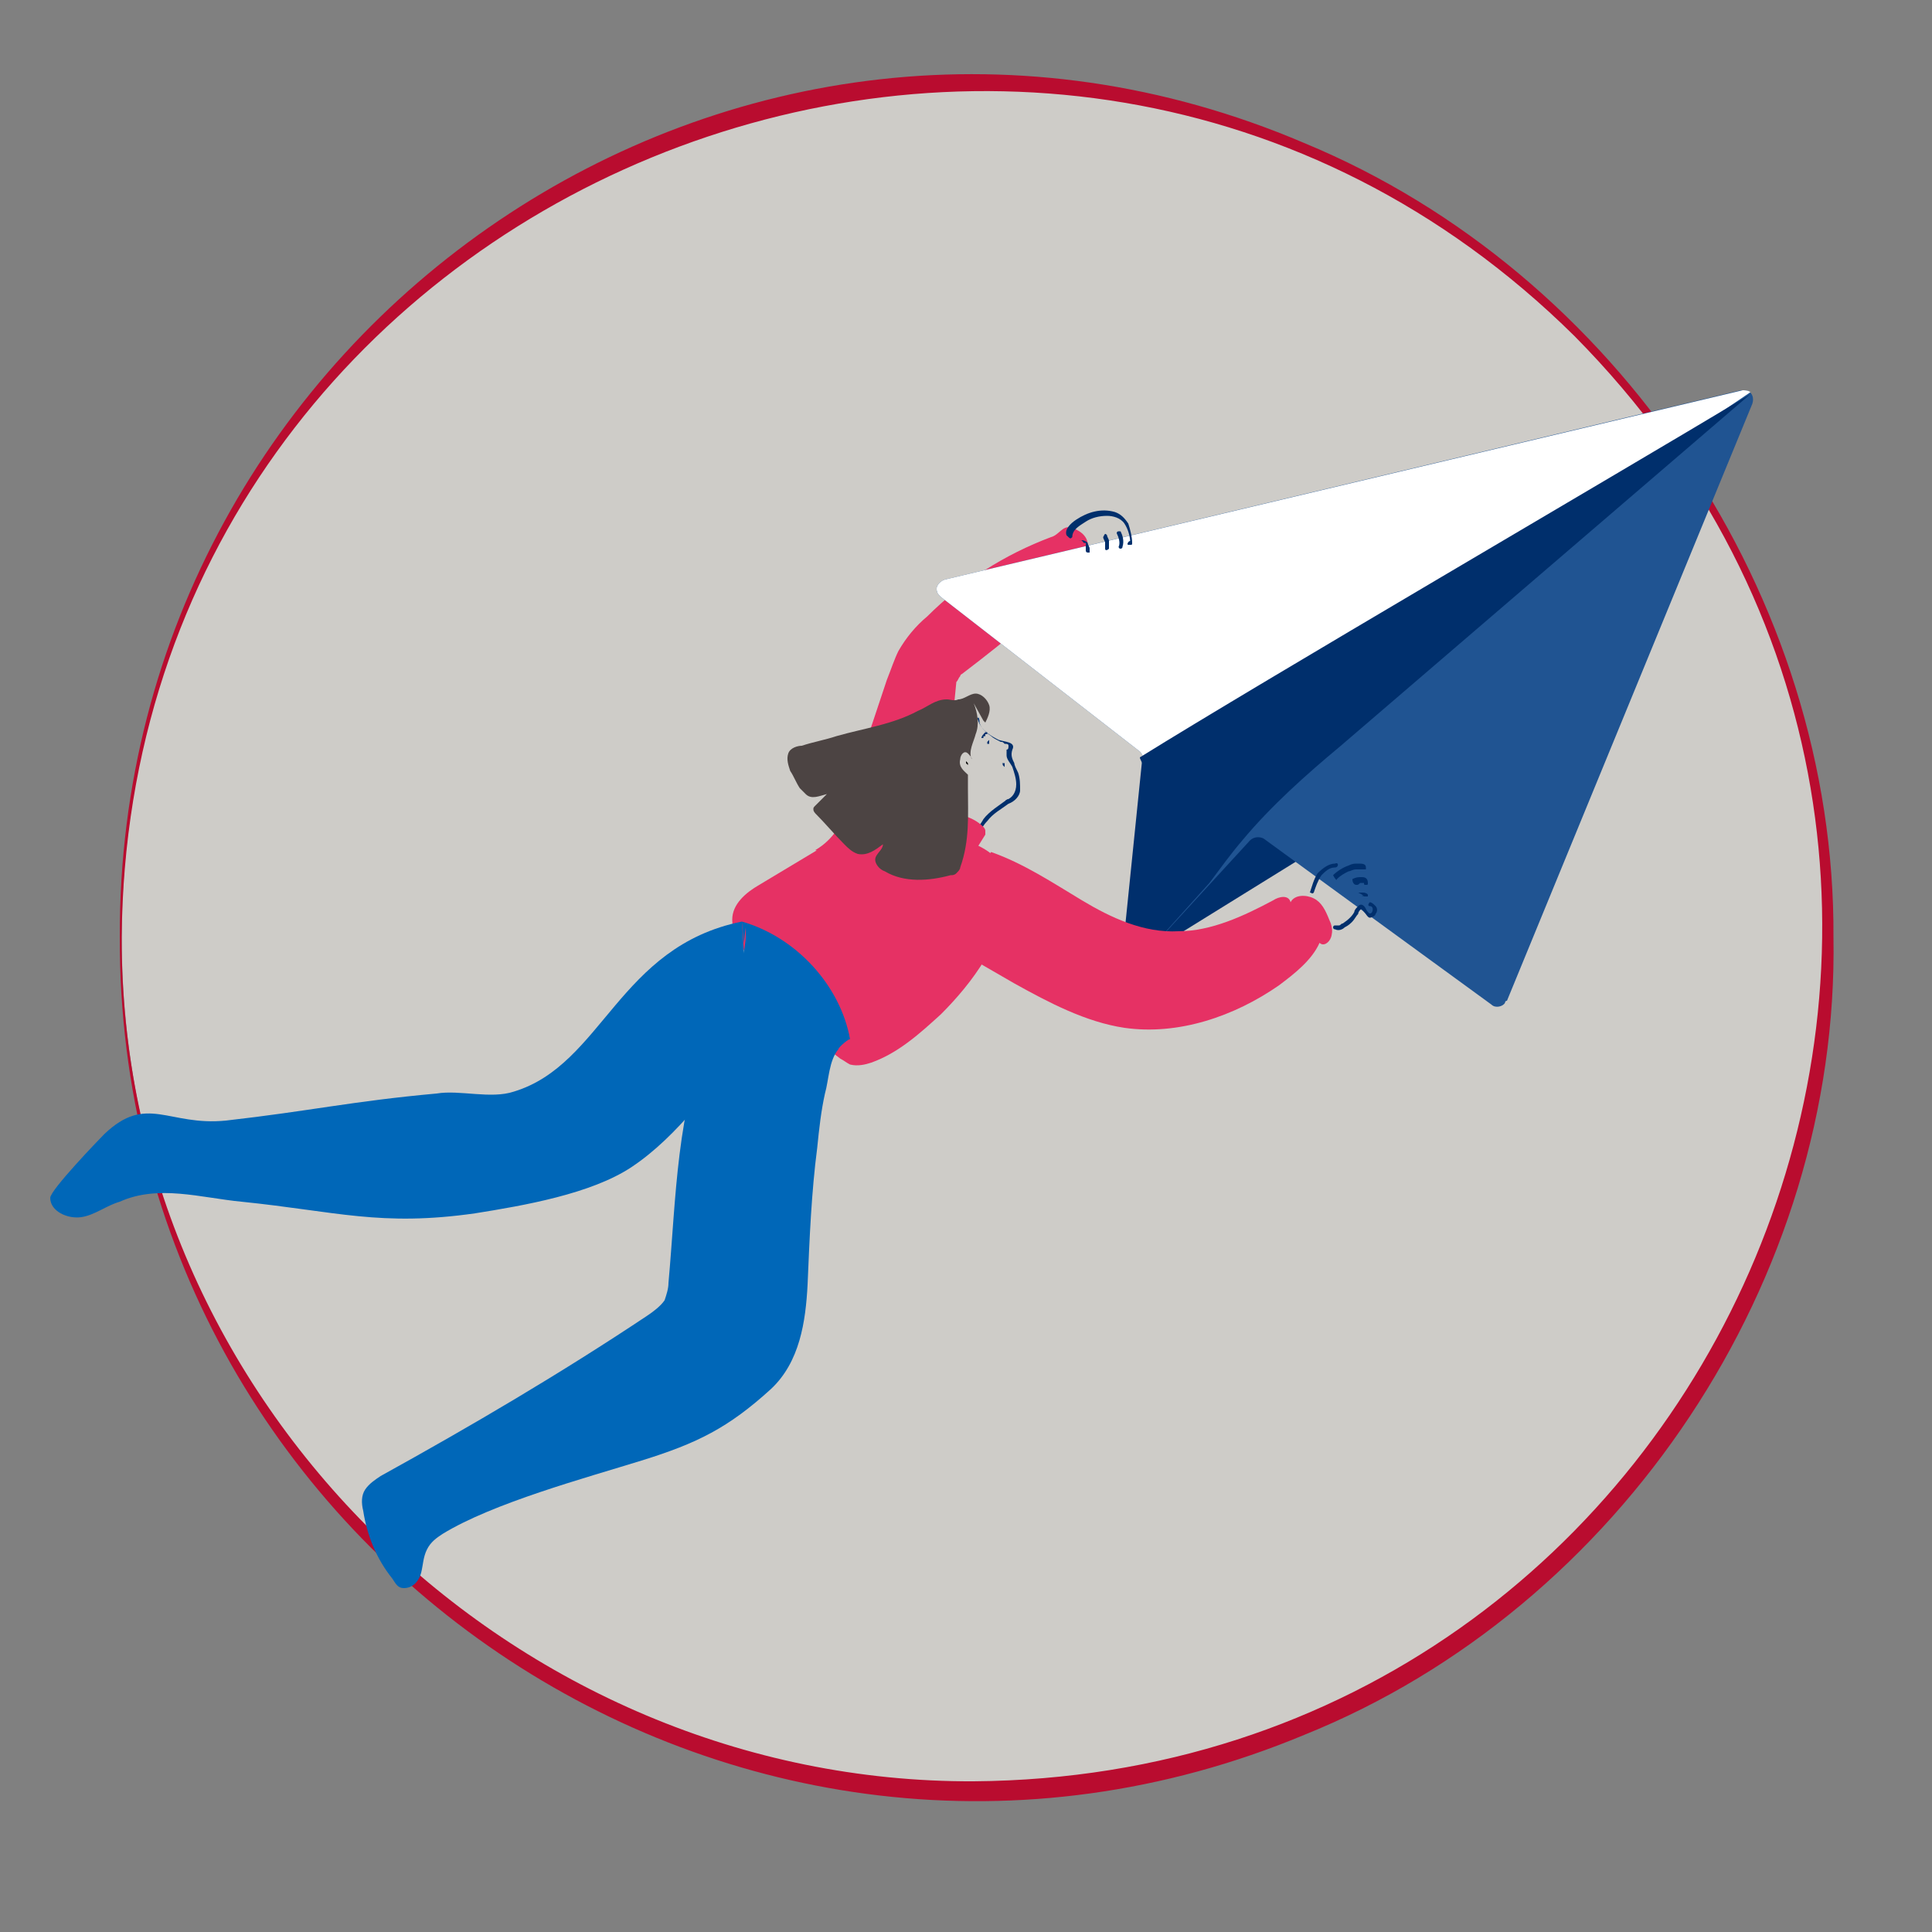 <?xml version="1.0" encoding="utf-8"?>
<!-- Generator: Adobe Illustrator 26.3.1, SVG Export Plug-In . SVG Version: 6.00 Build 0)  -->
<svg version="1.1" id="Capa_1" xmlns="http://www.w3.org/2000/svg" xmlns:xlink="http://www.w3.org/1999/xlink" x="0px" y="0px"
	 viewBox="0 0 100 100" style="enable-background:new 0 0 100 100;" xml:space="preserve">
<rect x="0" y="0" width="100" height="100" fill="#808080" stroke="none"/>
<style type="text/css">
	.st0{fill:#CECCC8;}
	.st1{fill:#B90C2F;}
	.st2{fill:#E63164;}
	.st3{fill:#002F6C;}
	.st4{fill:#205492;}
	.st5{fill:#FFFFFF;}
	.st6{fill:#4C4443;}
	.st7{fill:#0067B8;}
</style>
<g>
	<circle class="st0" cx="50.5" cy="48.5" r="44.2"/>
	<path class="st1" d="M6.2,48.5C6.1,16.9,38.2-5.1,67.5,7.4C83.7,14.1,95,30.9,94.9,48.5c0.3,17.7-11,34.7-27.4,41.3
		C38.2,102,6.1,80.1,6.2,48.5L6.2,48.5z M6.3,48.5c-0.1,24,20.3,43.8,44.1,43.7c38.9-0.3,58.6-47,31.1-74.8C54-9.8,6.6,9.6,6.3,48.5
		L6.3,48.5z"/>
</g>
<g>
	<path class="st2" d="M42.2,44c1.9-1.1,2-3.6,2.5-5.2c0.4-1.2,0.8-2.4,1.2-3.6c0.2-0.5,0.4-1.1,0.6-1.5c0.4-0.7,0.9-1.3,1.5-1.8
		c1.8-1.8,4-3.2,6.4-4.1c0.4-0.1,0.6-0.6,1-0.5s0.9,0.4,0.9,0.9c0,0.4-0.2,0.7-0.4,1c-1.5,2.1-3.9,4-6,5.6c-0.1,0.1-0.2,0.1-0.2,0.2
		c-0.1,0.1-0.1,0.2-0.2,0.3c-0.4,3.9-0.6,7.4-0.9,10.7c0,0.5-1.2-0.5-1.5-0.2"/>
	<path class="st3" d="M50.5,43.8c0-0.2,0.1-0.5,0.2-0.7c0.1-0.2,0.2-0.4,0.4-0.6c0.3-0.4,0.7-0.6,1.1-0.9c0.1-0.1,0-0.3-0.1-0.2
		c-0.4,0.3-0.9,0.6-1.2,1c-0.1,0.2-0.3,0.4-0.3,0.6c-0.1,0.3-0.1,0.5-0.2,0.8C50.3,43.9,50.5,43.9,50.5,43.8L50.5,43.8z"/>
	<path class="st2" d="M51.8,44.7c-0.6-0.8-1.5-1.1-2.4-1.4c-1.2-0.4-2.5-0.8-3.7-0.6c-1.2,0.1-2.3,0.7-3.4,1.3c-1,0.6-2,1.2-3,1.8
		c-0.7,0.4-1.4,1-1.4,1.8c0,0.5,0.2,1,0.5,1.4c1.3,2.3,3.1,4.3,5.1,5.8c0.2,0.1,0.3,0.2,0.5,0.3c0.4,0.1,0.8,0,1.1-0.1
		c1.4-0.5,2.5-1.5,3.6-2.5c1.7-1.7,3.2-3.8,3.5-6.2C52.3,45.7,52.2,45.1,51.8,44.7"/>
	<path class="st2" d="M49.6,44.5c0.3-0.6,1.1-0.5,1.7-0.3c1.7,0.6,3.2,1.6,4.7,2.5c1.5,0.9,3.2,1.7,5,1.6c1.7,0,3.4-0.8,4.9-1.6
		c0.3-0.2,0.8-0.3,0.9,0.1c0.2-0.4,0.8-0.4,1.2-0.2s0.6,0.6,0.8,1.1c0.1,0.2,0.2,0.5,0.1,0.8c-0.1,0.3-0.4,0.5-0.6,0.3
		c-0.4,0.9-1.3,1.6-2.1,2.2c-2.3,1.6-5.2,2.6-8,2.2c-2-0.3-3.9-1.3-5.7-2.3L48,48.3"/>
	<path class="st2" d="M49.8,42.2c0.4,0.1,0.8,0.3,1.1,0.6c0,0,0.1,0.1,0.1,0.2c0,0.1,0,0.1,0,0.2L50.5,44c0,0,0,0.1-0.1,0.1
		c-0.1,0-0.2,0.1-0.3,0c-0.4-0.1-0.7-0.3-1-0.6c-0.2-0.1-0.4-0.3-0.5-0.5c0-0.1,0-0.1-0.1-0.1"/>
	<path class="st3" d="M59,49.6l13.4-8.3l-8.7,0.3"/>
	<path class="st4" d="M90.1,20.2L48.9,30c-0.3,0.1-0.5,0.4-0.4,0.6c0,0.1,0.1,0.2,0.2,0.3l10.3,8c0.1,0.1,0.2,0.3,0.2,0.5l-1,9.8
		c0,0.3,0.2,0.6,0.5,0.6c0.2,0,0.3,0,0.4-0.2l5.6-6.1c0.2-0.2,0.5-0.2,0.7-0.1L77.2,52c0.2,0.2,0.6,0.1,0.7-0.1c0,0,0-0.1,0.1-0.1
		l12.7-30.9c0.1-0.3,0-0.6-0.3-0.7C90.3,20.2,90.2,20.2,90.1,20.2L90.1,20.2z"/>
	<path class="st5" d="M58.9,41.8l31.7-21.5c-0.1-0.1-0.3-0.1-0.4-0.1L48.9,30c-0.3,0.1-0.5,0.4-0.4,0.6c0,0.1,0.1,0.2,0.2,0.3
		l10.3,8c0.1,0.1,0.2,0.3,0.2,0.5L58.9,41.8z"/>
	<path class="st3" d="M90.6,20.4L90.6,20.4c-7.5,4.5-25,14.7-31.6,18.8c0,0.1,0.1,0.2,0.1,0.3l-1,9.8c0,0.3,0.2,0.6,0.5,0.6
		c0.2,0,0.3,0,0.4-0.2l3.6-4c0.6-0.8,1.1-1.5,1.7-2.2c1.5-1.8,3.3-3.4,5.1-4.9L90.6,20.4z"/>
	<path class="st3" d="M50.6,37.2c0.1,0.4,0.4,0.7,0.7,0.9c0.1,0.1,0.3,0.2,0.5,0.3c0.1,0,0.1,0,0.2,0.1c0.1,0,0.2,0,0.2,0.1
		c0,0.1,0,0.2-0.1,0.2c0,0.1,0,0.2,0,0.3c0,0.2,0.2,0.4,0.3,0.6c0.1,0.3,0.2,0.6,0.2,0.9c0,0.4-0.2,0.7-0.5,0.8
		c-0.1,0,0,0.2,0.1,0.2c0.3-0.1,0.6-0.4,0.6-0.7c0-0.3,0-0.6-0.1-0.9c-0.1-0.2-0.2-0.4-0.2-0.5c-0.1-0.2-0.2-0.4-0.1-0.7
		c0.2-0.4-0.4-0.4-0.7-0.5c-0.4-0.2-0.9-0.5-1-0.9C50.7,37.1,50.6,37.1,50.6,37.2L50.6,37.2z"/>
	<path class="st6" d="M50.4,36.4c0.2,0.5,0.3,1.1,0.1,1.6c-0.1,0.4-0.4,0.9-0.2,1.3c0-0.1-0.1-0.2-0.2-0.3c-0.2-0.2-0.4,0.1-0.4,0.3
		c-0.1,0.4,0.2,0.6,0.4,0.8c0,0.2,0,0.5,0,0.7c0,1.4,0.1,2.7-0.4,4.1c0,0.1-0.1,0.2-0.2,0.3c-0.1,0.1-0.2,0.1-0.3,0.1
		c-1.1,0.3-2.4,0.4-3.4-0.2c-0.3-0.1-0.5-0.4-0.5-0.6c0-0.3,0.4-0.5,0.4-0.8c-0.4,0.3-0.8,0.6-1.3,0.5c-0.3-0.1-0.5-0.3-0.7-0.5
		c-0.5-0.5-1-1.1-1.5-1.6c0,0-0.1-0.1-0.1-0.2c0-0.1,0-0.1,0.1-0.2c0.2-0.2,0.4-0.4,0.6-0.6c-0.4,0.1-0.8,0.3-1.1,0
		c-0.1-0.1-0.2-0.2-0.3-0.3c-0.2-0.3-0.3-0.6-0.5-0.9c-0.1-0.3-0.2-0.6-0.1-0.9s0.5-0.4,0.7-0.4c0.6-0.2,1.2-0.3,1.8-0.5
		c1.4-0.4,2.9-0.6,4.2-1.3c0.5-0.2,0.9-0.6,1.5-0.6c0.2,0,0.4,0.1,0.6,0c0.3,0,0.6-0.3,0.9-0.3c0.3,0,0.6,0.3,0.7,0.6
		s-0.1,0.7-0.2,0.9l-0.1-0.1"/>
	<path d="M50,39.5l0.1,0.1c0,0,0,0,0,0c0,0,0,0,0,0c0,0,0,0,0,0c0,0,0,0,0-0.1l0,0c0,0,0,0,0,0l-0.1-0.1c0,0,0,0,0,0c0,0,0,0,0,0
		C50,39.4,50,39.4,50,39.5C50,39.5,50,39.5,50,39.5L50,39.5C50,39.5,50,39.5,50,39.5L50,39.5z"/>
	<path class="st3" d="M51.1,38.4C51.1,38.4,51.1,38.4,51.1,38.4C51.1,38.4,51.1,38.4,51.1,38.4c0,0.1,0,0.1,0,0.1c0,0,0,0,0,0
		c0,0,0,0,0,0c0,0,0,0,0,0c0,0,0,0,0,0c0,0,0.1,0,0.1,0c0,0,0,0,0,0c0,0,0,0,0,0v0c0,0,0,0,0,0c0,0,0,0,0,0v0c0,0,0,0,0,0
		c0,0,0,0,0,0c0,0,0,0,0,0c0,0,0,0,0,0C51.2,38.3,51.2,38.3,51.1,38.4C51.1,38.4,51.1,38.4,51.1,38.4c0,0.1,0,0.1,0,0.1c0,0,0,0,0,0
		L51.1,38.4c0,0.1,0,0.1,0,0.1L51.1,38.4c0,0.1,0,0.1,0,0.1L51.1,38.4c0,0.1,0,0.1,0,0.1l0.1-0.1h0h0c0,0,0,0,0,0l0,0l0,0l0,0l0,0
		l0,0c0,0,0,0,0,0l0,0c0,0,0,0,0,0v0c0,0,0,0,0-0.1c0,0,0,0,0,0c0,0,0,0,0,0l0,0C51.2,38.3,51.2,38.3,51.1,38.4L51.1,38.4
		C51.1,38.3,51.1,38.3,51.1,38.4C51.1,38.3,51.1,38.3,51.1,38.4L51.1,38.4z"/>
	<path class="st3" d="M50.9,38.2C50.9,38.2,50.9,38.2,50.9,38.2L50.9,38.2c0-0.1,0-0.1,0.1-0.1L50.9,38.2C51,38.1,51,38.1,51,38l0,0
		c0,0,0,0,0.1,0c0,0,0-0.1,0-0.1c0,0-0.1,0-0.1,0c-0.1,0.1-0.2,0.2-0.2,0.3C50.8,38.2,50.8,38.2,50.9,38.2
		C50.9,38.3,50.9,38.2,50.9,38.2L50.9,38.2z"/>
	<path class="st3" d="M51.9,39.6C51.9,39.6,51.9,39.7,51.9,39.6c0.1,0.1,0.1,0.1,0.1,0.1c0,0,0,0,0,0c0,0,0,0,0,0c0,0,0,0,0,0
		c0,0,0,0,0-0.1c0,0,0,0,0-0.1c0,0,0,0-0.1,0h0h0c0,0,0,0-0.1,0l0,0c0,0,0,0,0,0c0,0,0,0,0,0c0,0,0,0,0,0l0,0
		C51.9,39.5,51.9,39.5,51.9,39.6C51.9,39.5,51.9,39.6,51.9,39.6C51.9,39.6,51.9,39.6,51.9,39.6L51.9,39.6z"/>
	<path class="st2" d="M51.3,44.1c1.7,0.6,3.2,1.6,4.7,2.5c1.5,0.9,3.2,1.7,5,1.6c1.7,0,3.4-0.8,4.9-1.6c0.3-0.2,0.8-0.3,0.9,0.1
		c0.2-0.4,0.8-0.4,1.2-0.2c0.4,0.2,0.6,0.6,0.8,1.1c0.1,0.2,0.2,0.5,0.1,0.8c-0.1,0.3-0.4,0.5-0.6,0.3c-0.4,0.9-1.3,1.6-2.1,2.2
		c-2.3,1.6-5.2,2.6-8,2.2c-2-0.3-3.9-1.3-5.7-2.3L48,48.3"/>
	<path class="st3" d="M68,46.2c0.1-0.3,0.2-0.6,0.4-0.9c0.2-0.2,0.4-0.4,0.7-0.4c0.2,0,0.2-0.3,0-0.2c-0.3,0-0.6,0.2-0.9,0.5
		c-0.2,0.3-0.3,0.7-0.4,1C67.9,46.2,67.9,46.3,68,46.2C68,46.3,68,46.3,68,46.2L68,46.2z"/>
	<path class="st3" d="M69.2,45.5c0.2-0.2,0.4-0.3,0.6-0.4c0.1,0,0.2-0.1,0.4-0.1c0.1,0,0.1,0,0.2,0c0,0,0,0,0.1,0c0,0,0,0,0.1,0
		c0.1,0,0.1,0,0.1,0c0,0,0,0,0-0.1c0-0.2-0.2-0.2-0.4-0.2c-0.2,0-0.3,0-0.5,0.1c-0.3,0.1-0.6,0.3-0.8,0.5
		C69.1,45.5,69.2,45.6,69.2,45.5L69.2,45.5z"/>
	<path class="st3" d="M70.2,45.8c0.1,0,0.1,0,0.2-0.1c0,0,0.1,0,0.1,0c0,0,0,0,0.1,0c0,0,0,0,0,0h0c0,0,0,0,0,0c0,0,0,0,0,0l0,0l0,0
		c0,0,0,0,0,0c0,0,0,0,0,0c0,0,0,0,0,0c0,0,0,0,0,0l0,0c0,0,0,0,0,0c0,0,0,0,0,0c0,0,0,0,0,0c0,0,0,0,0,0c0,0.1,0,0.1,0.1,0.1
		c0.1,0,0.1,0,0.1-0.1c0-0.2-0.1-0.3-0.3-0.3c-0.2,0-0.3,0-0.5,0.1C70,45.7,70.1,45.8,70.2,45.8L70.2,45.8z"/>
	<path class="st3" d="M70.6,46.4L70.6,46.4C70.6,46.4,70.6,46.4,70.6,46.4C70.6,46.4,70.6,46.4,70.6,46.4
		C70.6,46.4,70.6,46.4,70.6,46.4L70.6,46.4l0.1,0h0c0,0,0,0,0,0s0,0,0,0h0h0h0h0c0,0,0,0,0,0c0,0,0,0,0,0l0,0l0,0l0,0c0,0,0,0,0,0
		c0,0,0.1,0,0.1,0c0,0,0-0.1,0-0.1c0,0,0,0,0,0c-0.1-0.1-0.2-0.1-0.3-0.1c0,0-0.1,0-0.1,0c0,0,0,0-0.1,0c0,0,0,0,0,0
		C70.5,46.3,70.5,46.3,70.6,46.4C70.4,46.3,70.5,46.4,70.6,46.4C70.5,46.4,70.5,46.4,70.6,46.4L70.6,46.4z"/>
	<path class="st3" d="M70.9,46.9c0.3,0,0.1,0.6-0.1,0.3c-0.1-0.1-0.1-0.2-0.2-0.3c-0.1-0.1-0.2-0.1-0.3,0c-0.1,0.1-0.2,0.2-0.2,0.3
		c-0.1,0.2-0.3,0.4-0.6,0.6c-0.1,0-0.1,0.1-0.2,0.1c-0.1,0-0.1,0-0.2,0c-0.1,0-0.1,0.1-0.1,0.1c0,0,0,0.1,0.1,0.1
		c0.2,0.1,0.4,0,0.5-0.1c0.2-0.1,0.3-0.2,0.4-0.3c0.1-0.1,0.2-0.3,0.3-0.4c0-0.1,0.1-0.2,0.1-0.2c0.1-0.1,0.1,0,0.2,0.1
		c0.1,0.1,0.2,0.3,0.3,0.3c0.1,0,0.3-0.1,0.3-0.2c0.1-0.1,0.1-0.3,0-0.4c-0.1-0.1-0.2-0.2-0.3-0.2c0,0,0,0,0,0
		C70.8,46.8,70.8,46.9,70.9,46.9C70.9,46.9,70.9,46.9,70.9,46.9L70.9,46.9z"/>
	<path class="st3" d="M55.5,27.8c0-0.4,0.4-0.6,0.7-0.8c0.3-0.2,0.7-0.3,1.1-0.3c0.3,0,0.7,0.1,0.9,0.4c0.2,0.3,0.3,0.7,0.3,1
		l0.1-0.1c0,0-0.1,0-0.1,0c-0.1,0-0.2,0.2-0.1,0.2c0,0,0.1,0,0.1,0c0.1,0,0.1,0,0.1-0.1c0,0,0,0,0,0c0-0.3-0.1-0.7-0.2-1
		c-0.2-0.3-0.4-0.5-0.7-0.6c-0.7-0.2-1.4,0-2,0.4c-0.3,0.2-0.6,0.5-0.5,0.8C55.4,27.9,55.4,27.9,55.5,27.8
		C55.5,27.9,55.5,27.8,55.5,27.8L55.5,27.8z"/>
	<path class="st3" d="M56.1,28.1C56.1,28.1,56.1,28.1,56.1,28.1l0.1,0l0,0l0,0c0,0,0,0,0,0c0,0,0,0,0,0c0,0,0,0,0,0l0,0c0,0,0,0,0,0
		l0,0c0,0,0,0,0,0c0,0,0,0,0,0.1c0,0,0,0,0,0c0,0,0,0,0,0c0,0,0,0,0,0.1c0,0,0,0.1,0,0.1c0,0,0,0.1,0,0.1c0,0,0,0.1,0.1,0.1
		c0,0,0.1,0,0.1,0c0,0,0-0.1,0-0.1c0,0,0,0,0,0c0,0,0,0,0,0l0,0c0,0,0,0,0,0c0,0,0-0.1,0-0.1c0-0.1-0.1-0.2-0.1-0.3
		c-0.1-0.1-0.3-0.2-0.5-0.1C56,27.9,56,28,56.1,28.1C56,28.1,56,28.1,56.1,28.1L56.1,28.1z"/>
	<path class="st3" d="M57.1,27.8c0,0.1,0.1,0.2,0.1,0.3c0,0.1,0,0.2,0,0.3c0,0.1,0.1,0.1,0.2,0c0-0.1,0-0.3,0-0.4
		c0-0.1-0.1-0.2-0.1-0.3C57.2,27.6,57.2,27.6,57.1,27.8C57.1,27.7,57.1,27.7,57.1,27.8L57.1,27.8z"/>
	<path class="st3" d="M57.8,27.6c0.1,0.2,0.2,0.5,0.1,0.7c0,0,0,0.1,0.1,0.1c0,0,0.1,0,0.1-0.1c0.1-0.3,0-0.6-0.1-0.8
		c0,0-0.1,0-0.1,0C57.8,27.5,57.8,27.6,57.8,27.6z"/>
	<path class="st7" d="M38.4,47.7c2.8,0.8,5.1,3.3,5.6,6.1c0-0.1-0.6,0.4-0.6,0.5c-0.5,0.6-0.5,1.6-0.7,2.3c-0.2,0.9-0.3,1.8-0.4,2.8
		c-0.3,2.3-0.4,4.7-0.5,7.1c-0.1,1.9-0.4,4-1.9,5.4c-2.2,2-3.8,2.8-6.7,3.7c-2.9,0.9-7.7,2.2-10.3,3.8c-0.3,0.2-0.6,0.4-0.8,0.8
		c-0.2,0.4-0.2,0.8-0.3,1.2c-0.1,0.4-0.4,0.8-0.9,0.8c-0.3,0-0.4-0.2-0.6-0.5c-0.8-1-1.3-2.2-1.5-3.5c-0.1-0.4-0.1-0.8,0.1-1.1
		s0.5-0.5,0.8-0.7c4.7-2.6,9.3-5.3,13.8-8.3c0.3-0.2,0.7-0.5,0.9-0.8c0.1-0.3,0.2-0.6,0.2-0.9C35,62,35,57.4,36.8,53.3
		c0.8-1.7,1.9-3.4,1.8-5.3l-0.1,0.8"/>
	<path class="st7" d="M38.4,47.7c-6.4,1.3-7.2,7.4-11.8,8.8c-1.2,0.4-2.8-0.1-4,0.1c-4.4,0.4-6.5,0.9-10.9,1.4
		c-3,0.3-4.1-1.4-6.3,0.7c-0.3,0.3-2.8,2.9-2.8,3.3c0,0.7,0.9,1.1,1.6,1s1.3-0.6,2-0.8c2-0.9,4.2-0.2,6.3,0
		c4.9,0.5,7.2,1.3,12.1,0.6c2.5-0.4,6-1,8.1-2.4c2.4-1.6,4.3-4.3,6.1-6.6"/>
</g>
</svg>

